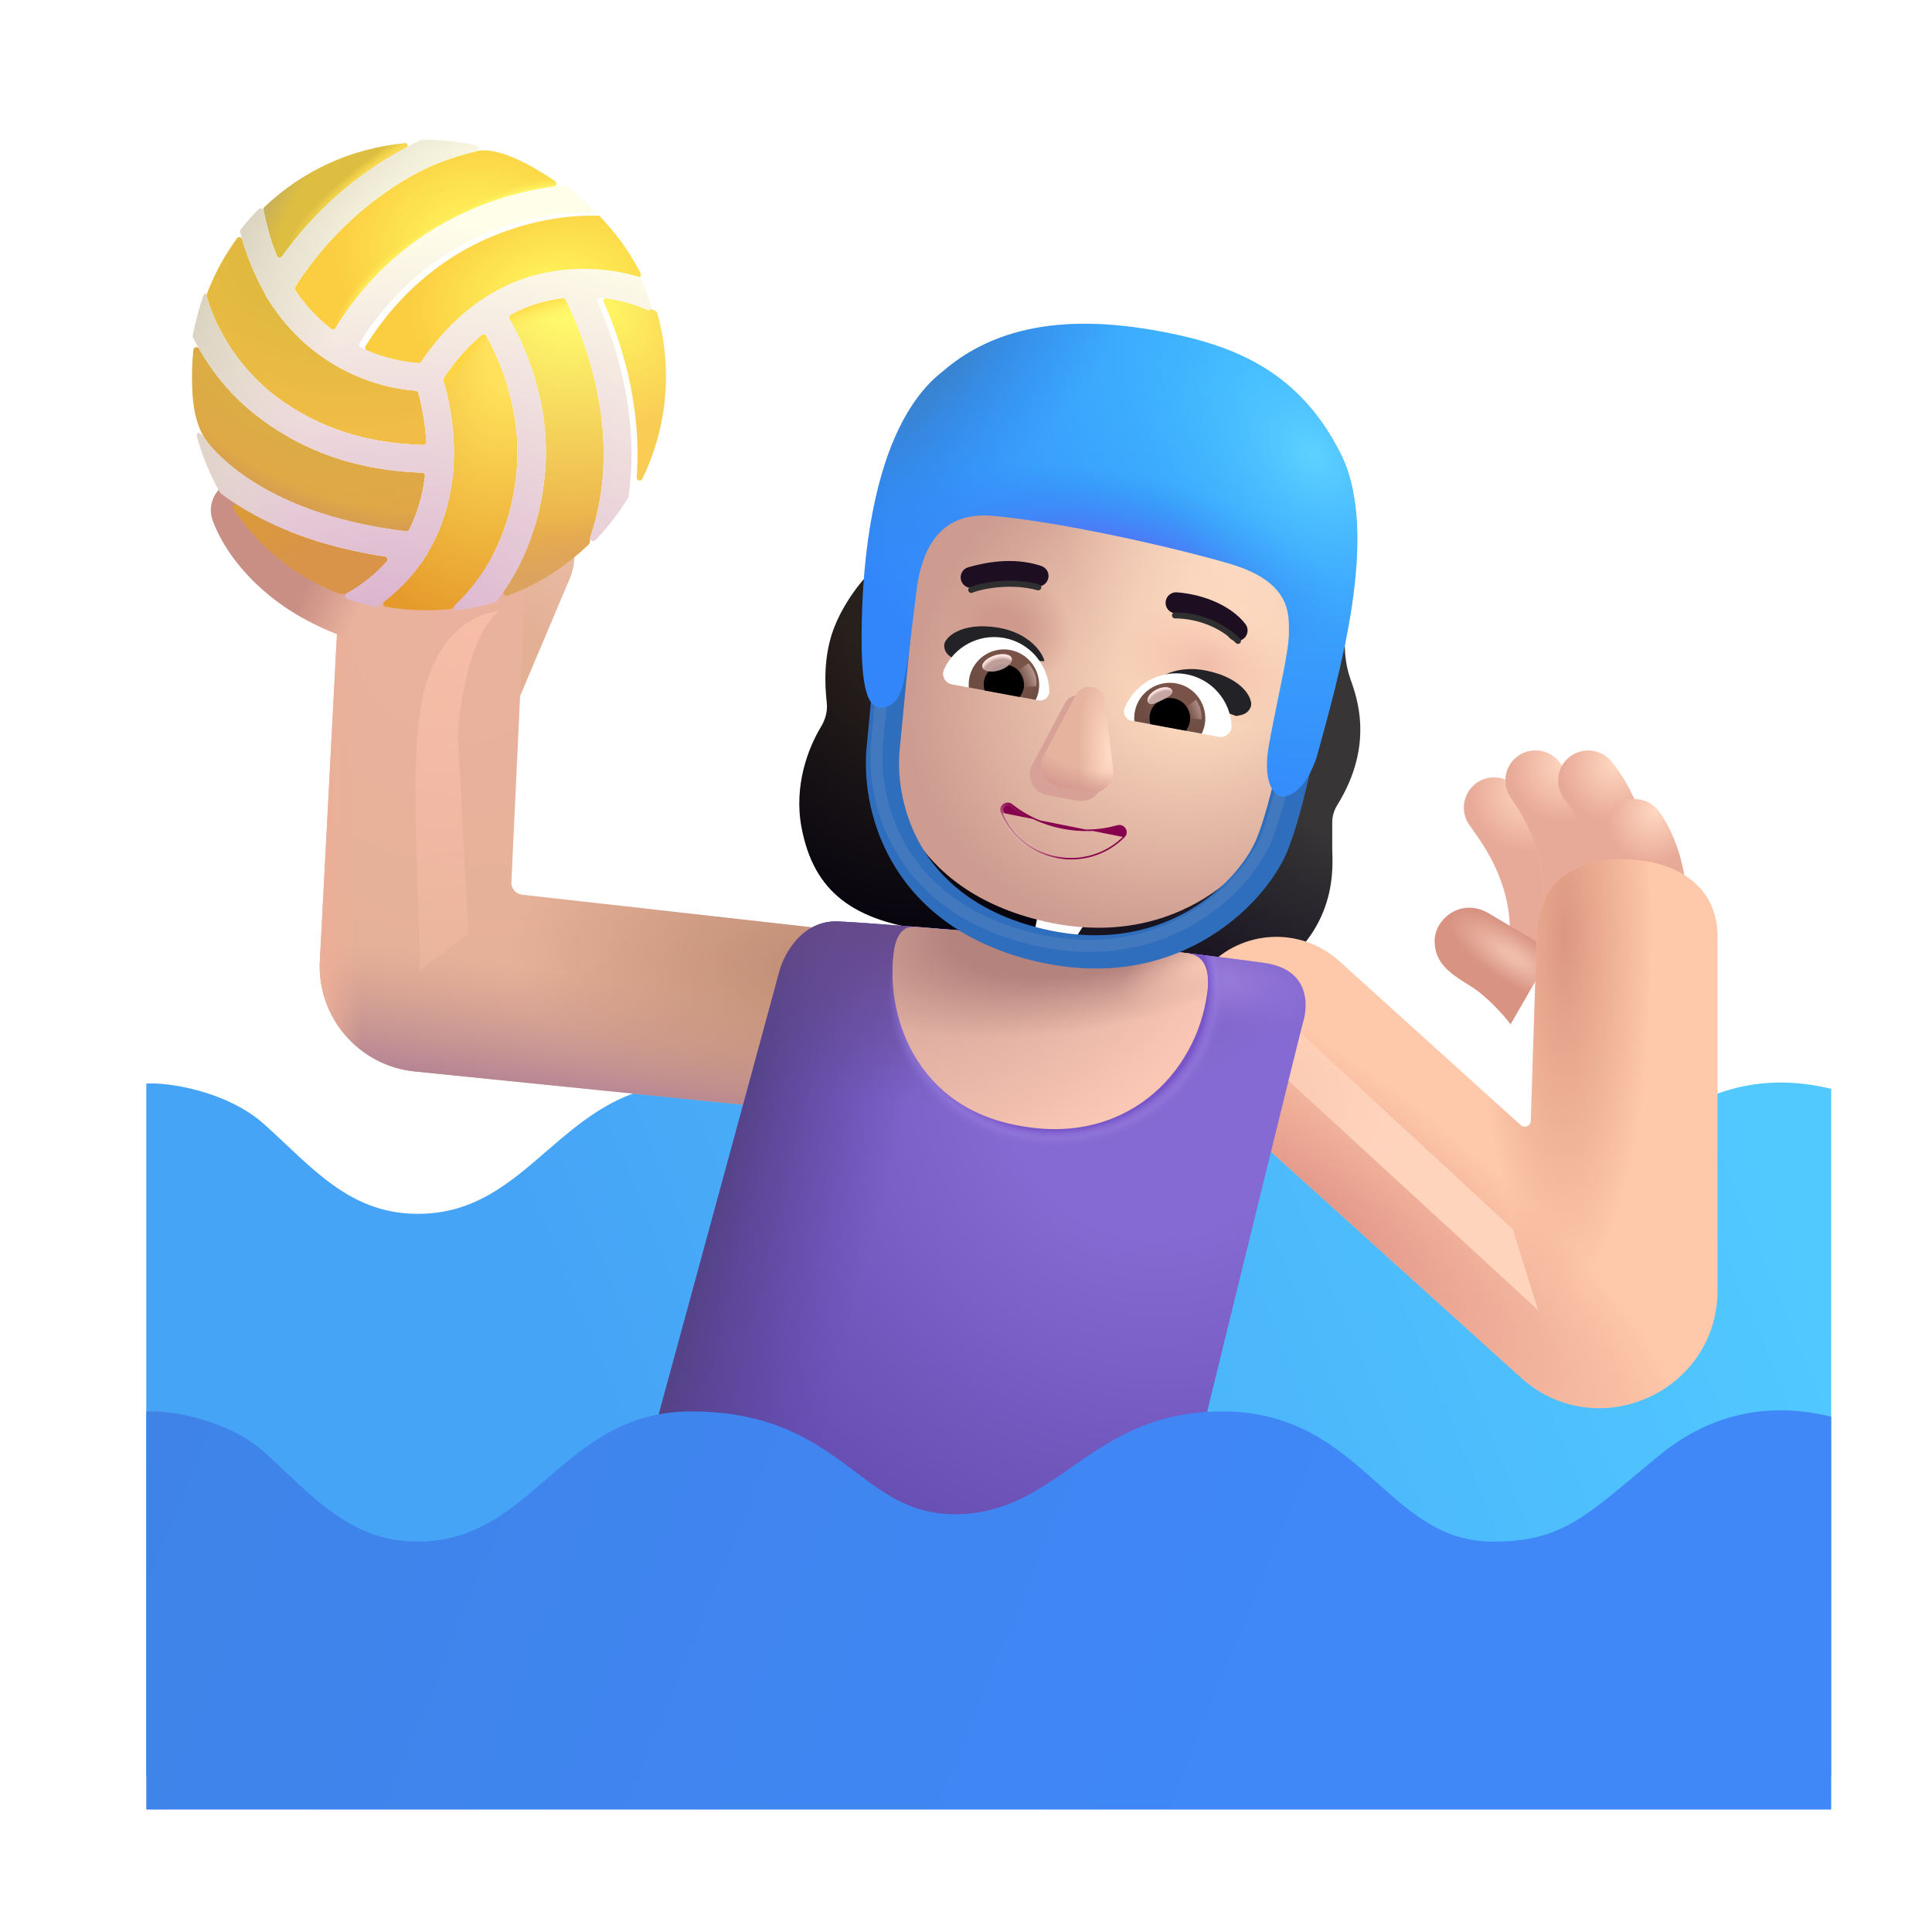 <svg viewBox="0 0 32 32" fill="none" xmlns="http://www.w3.org/2000/svg"><path d="M13.8 10.438C13.963 9.988 14.303 9.561 14.472 9.431L17.847 11.86L17.105 15.579C17.012 15.579 16.554 15.548 15.472 15.423C14.121 15.267 13.48 14.767 13.277 13.712C13.143 13.015 13.387 12.387 13.597 12.04C13.67 11.921 13.709 11.782 13.694 11.643C13.659 11.329 13.643 10.874 13.8 10.438Z" fill="url(#paint0_radial_3987_23713)" /><path d="M22.363 11.235C22.276 10.985 22.269 10.72 22.277 10.618C22.34 10.618 21.527 10.514 21.113 10.462L17.582 15.892L20.918 16.196C22.207 15.454 22.066 14.29 22.066 14.056V13.617C22.066 13.516 22.098 13.417 22.151 13.332C22.774 12.323 22.468 11.535 22.363 11.235Z" fill="url(#paint1_radial_3987_23713)" /><g filter="url(#filter0_iii_3987_23713)"><path d="M30.18 29.575V18.184C28.922 17.88 27.982 18.286 27.305 18.848C27.198 18.937 27.098 19.02 27.004 19.1C26.022 19.922 25.625 20.255 24.57 20.255C23.752 20.255 23.227 19.787 22.667 19.288C22.023 18.714 21.332 18.098 20.094 18.098C18.922 18.098 18.235 18.577 17.59 19.027C17.019 19.426 16.48 19.802 15.664 19.802C14.952 19.802 14.505 19.465 14.007 19.091C13.384 18.624 12.684 18.098 11.293 18.098C10.195 18.098 9.538 18.668 8.898 19.221C8.293 19.745 7.704 20.255 6.773 20.255C5.805 20.255 5.214 19.697 4.579 19.098C4.466 18.992 4.352 18.884 4.234 18.778C3.609 18.215 2.622 18.072 2.273 18.098V29.575L30.18 29.575Z" fill="url(#paint2_linear_3987_23713)" /></g><path d="M8.625 8.669L9.083 8.714C9.147 8.72 9.211 8.734 9.265 8.77C9.507 8.928 9.603 9.253 9.402 9.665L8.531 11.727L7.64 10.886L8.625 8.669Z" fill="url(#paint3_linear_3987_23713)" /><path d="M5.298 15.914L5.633 9.501L8.727 9.126L8.47 14.611C8.465 14.716 8.542 14.807 8.647 14.819L13.726 15.391L12.773 18.345L6.869 17.747C5.941 17.653 5.249 16.846 5.298 15.914Z" fill="url(#paint4_radial_3987_23713)" /><path d="M5.298 15.914L5.633 9.501L8.727 9.126L8.47 14.611C8.465 14.716 8.542 14.807 8.647 14.819L13.726 15.391L12.773 18.345L6.869 17.747C5.941 17.653 5.249 16.846 5.298 15.914Z" fill="url(#paint5_linear_3987_23713)" /><path d="M5.298 15.914L5.633 9.501L8.727 9.126L8.47 14.611C8.465 14.716 8.542 14.807 8.647 14.819L13.726 15.391L12.773 18.345L6.869 17.747C5.941 17.653 5.249 16.846 5.298 15.914Z" fill="url(#paint6_radial_3987_23713)" /><path d="M5.298 15.914L5.633 9.501L8.727 9.126L8.47 14.611C8.465 14.716 8.542 14.807 8.647 14.819L13.726 15.391L12.773 18.345L6.869 17.747C5.941 17.653 5.249 16.846 5.298 15.914Z" fill="url(#paint7_linear_3987_23713)" /><path fill-rule="evenodd" clip-rule="evenodd" d="M24.461 12.965C24.688 12.807 24.999 12.864 25.157 13.09C25.167 13.105 25.18 13.123 25.197 13.146C25.411 13.44 26.118 14.41 25.994 15.72C25.968 15.995 25.724 16.196 25.449 16.17C25.174 16.144 24.972 15.9 24.998 15.626C25.085 14.71 24.597 14.027 24.381 13.726C24.364 13.702 24.349 13.68 24.335 13.661C24.178 13.434 24.234 13.123 24.461 12.965Z" fill="url(#paint8_radial_3987_23713)" /><path fill-rule="evenodd" clip-rule="evenodd" d="M3.824 7.979C4.084 7.886 4.37 8.021 4.463 8.281C4.543 8.506 4.956 9.267 6.174 9.653C6.438 9.736 6.583 10.017 6.5 10.28C6.417 10.544 6.136 10.69 5.872 10.606C4.328 10.117 3.696 9.107 3.521 8.618C3.428 8.358 3.564 8.072 3.824 7.979Z" fill="url(#paint9_linear_3987_23713)" /><path fill-rule="evenodd" clip-rule="evenodd" d="M25.148 12.52C25.375 12.362 25.687 12.418 25.844 12.645C25.848 12.651 25.852 12.657 25.857 12.663C26.045 12.934 26.681 13.844 26.552 15.2C26.526 15.475 26.283 15.677 26.008 15.651C25.733 15.625 25.531 15.381 25.557 15.106C25.65 14.116 25.192 13.459 25.033 13.23C25.029 13.225 25.026 13.22 25.023 13.216C24.866 12.989 24.922 12.677 25.148 12.52Z" fill="url(#paint10_radial_3987_23713)" /><path fill-rule="evenodd" clip-rule="evenodd" d="M25.148 12.52C25.375 12.362 25.687 12.418 25.844 12.645C25.848 12.651 25.852 12.657 25.857 12.663C26.045 12.934 26.681 13.844 26.552 15.2C26.526 15.475 26.283 15.677 26.008 15.651C25.733 15.625 25.531 15.381 25.557 15.106C25.65 14.116 25.192 13.459 25.033 13.23C25.029 13.225 25.026 13.22 25.023 13.216C24.866 12.989 24.922 12.677 25.148 12.52Z" fill="url(#paint11_radial_3987_23713)" /><path fill-rule="evenodd" clip-rule="evenodd" d="M25.992 12.541C26.207 12.368 26.522 12.402 26.695 12.617C26.963 12.948 27.525 13.824 27.266 15.184C27.214 15.455 26.953 15.633 26.681 15.582C26.41 15.53 26.232 15.268 26.284 14.997C26.47 14.021 26.072 13.436 25.917 13.244C25.744 13.029 25.777 12.714 25.992 12.541Z" fill="url(#paint12_radial_3987_23713)" /><path fill-rule="evenodd" clip-rule="evenodd" d="M26.769 13.339C26.988 13.17 27.302 13.211 27.47 13.43C27.737 13.776 28.132 14.687 27.836 15.836C27.767 16.104 27.494 16.265 27.227 16.196C26.959 16.127 26.799 15.854 26.867 15.587C27.079 14.768 26.778 14.17 26.678 14.04C26.51 13.821 26.55 13.508 26.769 13.339Z" fill="url(#paint13_radial_3987_23713)" /><path d="M24.344 16.325C24.631 16.5 24.914 16.825 25.02 16.965L25.719 15.755C25.527 15.643 25.049 15.362 24.668 15.133C24.191 14.848 23.758 15.235 23.762 15.587C23.766 15.938 23.984 16.106 24.344 16.325Z" fill="url(#paint14_radial_3987_23713)" /><g filter="url(#filter1_i_3987_23713)"><path fill-rule="evenodd" clip-rule="evenodd" d="M26.375 14.731C27.231 14.731 27.948 15.156 27.948 16.012V21.87C27.948 23.56 25.945 24.45 24.691 23.317L19.601 18.717C18.966 18.143 18.917 17.163 19.491 16.528C20.064 15.893 21.045 15.843 21.68 16.417L24.688 19.136C24.752 19.193 24.853 19.15 24.855 19.065L24.953 16.012C24.953 15.156 25.519 14.731 26.375 14.731Z" fill="#FEC8AA" /><path fill-rule="evenodd" clip-rule="evenodd" d="M26.375 14.731C27.231 14.731 27.948 15.156 27.948 16.012V21.87C27.948 23.56 25.945 24.45 24.691 23.317L19.601 18.717C18.966 18.143 18.917 17.163 19.491 16.528C20.064 15.893 21.045 15.843 21.68 16.417L24.688 19.136C24.752 19.193 24.853 19.15 24.855 19.065L24.953 16.012C24.953 15.156 25.519 14.731 26.375 14.731Z" fill="url(#paint15_radial_3987_23713)" /><path fill-rule="evenodd" clip-rule="evenodd" d="M26.375 14.731C27.231 14.731 27.948 15.156 27.948 16.012V21.87C27.948 23.56 25.945 24.45 24.691 23.317L19.601 18.717C18.966 18.143 18.917 17.163 19.491 16.528C20.064 15.893 21.045 15.843 21.68 16.417L24.688 19.136C24.752 19.193 24.853 19.15 24.855 19.065L24.953 16.012C24.953 15.156 25.519 14.731 26.375 14.731Z" fill="url(#paint16_radial_3987_23713)" /></g><g filter="url(#filter2_f_3987_23713)"><path d="M25.476 21.7L20.835 17.434L20.913 16.528L25.054 20.356L25.476 21.7Z" fill="url(#paint17_linear_3987_23713)" /></g><path d="M3.424 4.875C3.421 4.884 3.42 4.892 3.422 4.9C3.452 5.03 3.71 5.923 4.6 6.588C5.287 7.09 6.054 7.341 7.011 7.37C7.041 7.371 7.064 7.347 7.062 7.318C7.039 6.977 6.978 6.683 6.929 6.507C6.923 6.487 6.905 6.472 6.884 6.471C6.625 6.455 6.165 6.377 5.676 6.118C5.28 5.909 4.811 5.555 4.436 4.952C4.434 4.949 4.431 4.946 4.428 4.943C4.42 4.934 4.414 4.922 4.408 4.91C4.402 4.897 4.397 4.883 4.392 4.869L4.388 4.86C4.242 4.603 4.112 4.307 4.013 3.964C4.001 3.925 3.949 3.914 3.925 3.948C3.718 4.23 3.549 4.542 3.424 4.875Z" fill="url(#paint18_radial_3987_23713)" /><path d="M3.388 7.256C3.398 7.277 4.185 8.499 6.728 8.799C6.748 8.801 6.769 8.791 6.778 8.772C6.926 8.476 7.005 8.172 7.039 7.884C7.042 7.856 7.02 7.83 6.991 7.829C6.255 7.803 5.277 7.647 4.328 6.943C3.829 6.575 3.506 6.141 3.298 5.777C3.274 5.735 3.21 5.746 3.204 5.794C3.188 5.938 3.18 6.084 3.18 6.233C3.18 6.602 3.208 6.959 3.388 7.256Z" fill="url(#paint19_radial_3987_23713)" /><path d="M3.388 7.256C3.398 7.277 4.185 8.499 6.728 8.799C6.748 8.801 6.769 8.791 6.778 8.772C6.926 8.476 7.005 8.172 7.039 7.884C7.042 7.856 7.02 7.83 6.991 7.829C6.255 7.803 5.277 7.647 4.328 6.943C3.829 6.575 3.506 6.141 3.298 5.777C3.274 5.735 3.21 5.746 3.204 5.794C3.188 5.938 3.18 6.084 3.18 6.233C3.18 6.602 3.208 6.959 3.388 7.256Z" fill="url(#paint20_radial_3987_23713)" /><path d="M5.605 9.83C5.637 9.842 5.703 9.84 5.736 9.83C5.739 9.829 5.742 9.827 5.744 9.826C6.017 9.675 6.231 9.492 6.408 9.3C6.435 9.27 6.418 9.224 6.378 9.218C5.246 9.046 4.459 8.699 3.933 8.363C3.887 8.334 3.832 8.386 3.863 8.431C4.293 9.063 4.879 9.547 5.605 9.83Z" fill="url(#paint21_radial_3987_23713)" /><path d="M7.467 10.086C7.498 10.083 7.519 10.042 7.542 10.02V10.02C7.962 9.62 8.464 8.919 8.559 7.768C8.639 6.779 8.27 5.952 8.055 5.562C8.04 5.535 8.005 5.529 7.981 5.549C7.657 5.819 7.446 6.117 7.35 6.265C7.342 6.278 7.34 6.293 7.344 6.307C7.42 6.553 7.565 7.153 7.504 7.831C7.463 8.225 7.36 8.69 7.094 9.136C7.09 9.141 7.088 9.147 7.086 9.153L7.083 9.161C7.08 9.169 7.075 9.178 7.07 9.185C7.067 9.188 7.064 9.191 7.062 9.195C6.897 9.469 6.668 9.726 6.367 9.961C6.333 9.988 6.345 10.043 6.388 10.05C6.605 10.088 6.827 10.108 7.055 10.108C7.194 10.108 7.331 10.1 7.467 10.086Z" fill="url(#paint22_radial_3987_23713)" /><path d="M7.467 10.086C7.498 10.083 7.519 10.042 7.542 10.02V10.02C7.962 9.62 8.464 8.919 8.559 7.768C8.639 6.779 8.27 5.952 8.055 5.562C8.04 5.535 8.005 5.529 7.981 5.549C7.657 5.819 7.446 6.117 7.35 6.265C7.342 6.278 7.34 6.293 7.344 6.307C7.42 6.553 7.565 7.153 7.504 7.831C7.463 8.225 7.36 8.69 7.094 9.136C7.09 9.141 7.088 9.147 7.086 9.153L7.083 9.161C7.08 9.169 7.075 9.178 7.07 9.185C7.067 9.188 7.064 9.191 7.062 9.195C6.897 9.469 6.668 9.726 6.367 9.961C6.333 9.988 6.345 10.043 6.388 10.05C6.605 10.088 6.827 10.108 7.055 10.108C7.194 10.108 7.331 10.1 7.467 10.086Z" fill="url(#paint23_linear_3987_23713)" /><path d="M9.754 9.013C9.779 8.988 9.767 8.933 9.776 8.899C9.777 8.898 9.777 8.896 9.777 8.895C10.365 7.181 9.625 5.477 9.368 4.966C9.359 4.948 9.34 4.938 9.32 4.94C9.216 4.952 9.111 4.971 8.998 5C8.806 5.048 8.623 5.122 8.457 5.215C8.432 5.229 8.425 5.259 8.438 5.283C8.685 5.713 9.12 6.649 9.03 7.8C8.956 8.672 8.673 9.318 8.35 9.789C8.322 9.829 8.362 9.882 8.407 9.865C8.915 9.676 9.372 9.383 9.754 9.013Z" fill="url(#paint24_radial_3987_23713)" /><path d="M9.754 9.013C9.779 8.988 9.767 8.933 9.776 8.899C9.777 8.898 9.777 8.896 9.777 8.895C10.365 7.181 9.625 5.477 9.368 4.966C9.359 4.948 9.34 4.938 9.32 4.94C9.216 4.952 9.111 4.971 8.998 5C8.806 5.048 8.623 5.122 8.457 5.215C8.432 5.229 8.425 5.259 8.438 5.283C8.685 5.713 9.12 6.649 9.03 7.8C8.956 8.672 8.673 9.318 8.35 9.789C8.322 9.829 8.362 9.882 8.407 9.865C8.915 9.676 9.372 9.383 9.754 9.013Z" fill="url(#paint25_radial_3987_23713)" /><path d="M9.754 9.013C9.779 8.988 9.767 8.933 9.776 8.899C9.777 8.898 9.777 8.896 9.777 8.895C10.365 7.181 9.625 5.477 9.368 4.966C9.359 4.948 9.34 4.938 9.32 4.94C9.216 4.952 9.111 4.971 8.998 5C8.806 5.048 8.623 5.122 8.457 5.215C8.432 5.229 8.425 5.259 8.438 5.283C8.685 5.713 9.12 6.649 9.03 7.8C8.956 8.672 8.673 9.318 8.35 9.789C8.322 9.829 8.362 9.882 8.407 9.865C8.915 9.676 9.372 9.383 9.754 9.013Z" fill="url(#paint26_radial_3987_23713)" /><g filter="url(#filter3_i_3987_23713)"><path d="M10.786 5.183C10.778 5.157 10.744 5.146 10.719 5.135C10.543 5.056 10.28 4.967 9.949 4.934C9.911 4.93 9.884 4.968 9.9 5.003C10.153 5.576 10.539 6.667 10.445 7.904C10.441 7.959 10.514 7.982 10.538 7.932C10.789 7.419 10.93 6.842 10.93 6.232C10.93 5.869 10.879 5.516 10.786 5.183Z" fill="url(#paint27_radial_3987_23713)" /></g><g filter="url(#filter4_i_3987_23713)"><path d="M6.977 5.989C7.2 5.649 7.823 4.826 8.883 4.55C9.509 4.394 10.053 4.448 10.453 4.549C10.495 4.559 10.531 4.517 10.511 4.478C10.334 4.131 10.106 3.813 9.837 3.536C9.819 3.516 9.783 3.522 9.756 3.522V3.522C9.447 3.517 8.769 3.549 7.964 3.903C6.828 4.405 6.204 5.276 5.954 5.685C5.939 5.71 5.949 5.742 5.975 5.755C6.374 5.945 6.734 5.998 6.932 6.011C6.95 6.013 6.967 6.004 6.977 5.989Z" fill="url(#paint28_radial_3987_23713)" /></g><path d="M9.193 2.999C9.231 3.025 9.216 3.084 9.171 3.09C8.793 3.142 8.307 3.246 7.776 3.485C6.524 4.03 5.838 4.965 5.558 5.433C5.543 5.458 5.509 5.465 5.485 5.447C5.277 5.288 5.07 5.077 4.889 4.807C4.878 4.791 4.878 4.77 4.888 4.754C5.105 4.406 5.76 3.468 6.94 2.847C7.259 2.68 7.604 2.573 7.89 2.504C8.251 2.419 8.828 2.751 9.193 2.999Z" fill="url(#paint29_radial_3987_23713)" /><path d="M9.193 2.999C9.231 3.025 9.216 3.084 9.171 3.09C8.793 3.142 8.307 3.246 7.776 3.485C6.524 4.03 5.838 4.965 5.558 5.433C5.543 5.458 5.509 5.465 5.485 5.447C5.277 5.288 5.07 5.077 4.889 4.807C4.878 4.791 4.878 4.77 4.888 4.754C5.105 4.406 5.76 3.468 6.94 2.847C7.259 2.68 7.604 2.573 7.89 2.504C8.251 2.419 8.828 2.751 9.193 2.999Z" fill="url(#paint30_radial_3987_23713)" /><path d="M4.373 3.435C4.359 3.448 4.362 3.472 4.366 3.491V3.491C4.421 3.772 4.496 4.019 4.585 4.238C4.6 4.274 4.649 4.279 4.672 4.247C5.013 3.768 5.679 2.996 6.731 2.44V2.44C6.762 2.42 6.749 2.369 6.712 2.373C5.807 2.452 4.992 2.842 4.373 3.435Z" fill="url(#paint31_radial_3987_23713)" /><path d="M4.373 3.435C4.359 3.448 4.362 3.472 4.366 3.491V3.491C4.421 3.772 4.496 4.019 4.585 4.238C4.6 4.274 4.649 4.279 4.672 4.247C5.013 3.768 5.679 2.996 6.731 2.44V2.44C6.762 2.42 6.749 2.369 6.712 2.373C5.807 2.452 4.992 2.842 4.373 3.435Z" fill="url(#paint32_radial_3987_23713)" /><path d="M8.883 4.55C7.823 4.826 7.2 5.649 6.977 5.989C6.967 6.004 6.95 6.013 6.932 6.011C6.734 5.998 6.374 5.945 5.975 5.755C5.949 5.742 5.939 5.71 5.954 5.685C6.204 5.276 6.828 4.405 7.964 3.903C8.769 3.549 9.447 3.517 9.756 3.522C9.802 3.523 9.826 3.467 9.794 3.435C9.661 3.307 9.527 3.186 9.379 3.078C9.37 3.071 9.357 3.068 9.345 3.069C8.949 3.112 8.393 3.207 7.776 3.485C6.524 4.03 5.838 4.965 5.558 5.433C5.542 5.458 5.509 5.465 5.485 5.447C5.277 5.288 5.07 5.077 4.889 4.807C4.878 4.791 4.878 4.77 4.888 4.754C5.105 4.406 5.76 3.468 6.94 2.847C7.259 2.68 7.604 2.573 7.89 2.505C7.941 2.492 7.943 2.421 7.892 2.41C7.623 2.348 7.339 2.315 7.055 2.315C7.03 2.315 7.011 2.315 6.994 2.315C6.986 2.315 6.978 2.316 6.971 2.32C6.891 2.359 6.811 2.39 6.731 2.44C5.679 2.996 5.013 3.768 4.672 4.247C4.649 4.279 4.6 4.274 4.586 4.238C4.496 4.019 4.421 3.772 4.366 3.491C4.358 3.452 4.311 3.437 4.283 3.465C4.178 3.569 4.08 3.684 3.988 3.8C3.978 3.812 3.975 3.828 3.979 3.843C4.083 4.238 4.225 4.574 4.388 4.86C4.39 4.862 4.391 4.865 4.392 4.869C4.402 4.896 4.411 4.924 4.429 4.943C4.431 4.946 4.434 4.949 4.436 4.952C4.811 5.555 5.28 5.909 5.676 6.118C6.165 6.377 6.625 6.455 6.884 6.471C6.905 6.472 6.923 6.487 6.929 6.507C6.978 6.682 7.039 6.977 7.062 7.318C7.064 7.347 7.04 7.371 7.011 7.37C6.055 7.341 5.287 7.09 4.6 6.588C3.649 5.877 3.419 4.906 3.419 4.885C3.419 4.859 3.383 4.86 3.375 4.884C3.295 5.1 3.24 5.325 3.193 5.558C3.19 5.568 3.192 5.58 3.197 5.59C3.397 5.985 3.74 6.51 4.328 6.943C5.277 7.647 6.255 7.803 6.991 7.829C7.02 7.83 7.042 7.856 7.039 7.884C7.005 8.172 6.926 8.476 6.778 8.772C6.769 8.791 6.748 8.801 6.728 8.799C4.185 8.499 3.398 7.277 3.388 7.256C3.369 7.226 3.344 7.199 3.313 7.179C3.282 7.16 3.252 7.191 3.261 7.226C3.353 7.56 3.481 7.867 3.644 8.156C3.647 8.162 3.652 8.167 3.657 8.172C4.169 8.559 5.028 9.013 6.378 9.218C6.418 9.224 6.435 9.271 6.409 9.3C6.231 9.492 6.017 9.675 5.744 9.826C5.706 9.847 5.709 9.904 5.75 9.918C5.9 9.972 6.056 10.018 6.219 10.052C6.232 10.055 6.246 10.052 6.258 10.044C6.612 9.787 6.877 9.501 7.062 9.195C7.064 9.191 7.067 9.188 7.07 9.185C7.075 9.178 7.08 9.169 7.083 9.161C7.086 9.153 7.089 9.143 7.094 9.136C7.36 8.69 7.463 8.225 7.504 7.831C7.565 7.153 7.42 6.553 7.344 6.307C7.34 6.293 7.342 6.278 7.35 6.265C7.446 6.117 7.657 5.819 7.981 5.549C8.005 5.529 8.04 5.535 8.055 5.562C8.27 5.952 8.639 6.779 8.559 7.768C8.464 8.919 7.962 9.62 7.542 10.02C7.506 10.054 7.534 10.116 7.583 10.108C7.794 10.078 8.003 10.034 8.199 9.977C8.209 9.974 8.218 9.969 8.225 9.96C8.597 9.48 8.947 8.784 9.03 7.8C9.121 6.649 8.685 5.713 8.438 5.283C8.425 5.259 8.433 5.229 8.457 5.215C8.623 5.122 8.806 5.048 8.998 5C9.111 4.971 9.216 4.952 9.32 4.94C9.34 4.938 9.359 4.948 9.368 4.966C9.625 5.477 10.365 7.181 9.777 8.895C9.76 8.946 9.822 8.987 9.859 8.949C10.063 8.738 10.246 8.502 10.403 8.247C10.407 8.242 10.409 8.235 10.41 8.228C10.607 6.859 10.175 5.626 9.9 5.003C9.884 4.968 9.912 4.93 9.949 4.934C10.28 4.967 10.543 5.056 10.719 5.135C10.76 5.154 10.805 5.116 10.791 5.074C10.739 4.914 10.681 4.76 10.617 4.613C10.611 4.6 10.6 4.59 10.586 4.586C10.178 4.464 9.581 4.376 8.883 4.55Z" fill="url(#paint33_radial_3987_23713)" /><path d="M8.883 4.55C7.823 4.826 7.2 5.649 6.977 5.989C6.967 6.004 6.95 6.013 6.932 6.011C6.734 5.998 6.374 5.945 5.975 5.755C5.949 5.742 5.939 5.71 5.954 5.685C6.204 5.276 6.828 4.405 7.964 3.903C8.769 3.549 9.447 3.517 9.756 3.522C9.802 3.523 9.826 3.467 9.794 3.435C9.661 3.307 9.527 3.186 9.379 3.078C9.37 3.071 9.357 3.068 9.345 3.069C8.949 3.112 8.393 3.207 7.776 3.485C6.524 4.03 5.838 4.965 5.558 5.433C5.542 5.458 5.509 5.465 5.485 5.447C5.277 5.288 5.07 5.077 4.889 4.807C4.878 4.791 4.878 4.77 4.888 4.754C5.105 4.406 5.76 3.468 6.94 2.847C7.259 2.68 7.604 2.573 7.89 2.505C7.941 2.492 7.943 2.421 7.892 2.41C7.623 2.348 7.339 2.315 7.055 2.315C7.03 2.315 7.011 2.315 6.994 2.315C6.986 2.315 6.978 2.316 6.971 2.32C6.891 2.359 6.811 2.39 6.731 2.44C5.679 2.996 5.013 3.768 4.672 4.247C4.649 4.279 4.6 4.274 4.586 4.238C4.496 4.019 4.421 3.772 4.366 3.491C4.358 3.452 4.311 3.437 4.283 3.465C4.178 3.569 4.08 3.684 3.988 3.8C3.978 3.812 3.975 3.828 3.979 3.843C4.083 4.238 4.225 4.574 4.388 4.86C4.39 4.862 4.391 4.865 4.392 4.869C4.402 4.896 4.411 4.924 4.429 4.943C4.431 4.946 4.434 4.949 4.436 4.952C4.811 5.555 5.28 5.909 5.676 6.118C6.165 6.377 6.625 6.455 6.884 6.471C6.905 6.472 6.923 6.487 6.929 6.507C6.978 6.682 7.039 6.977 7.062 7.318C7.064 7.347 7.04 7.371 7.011 7.37C6.055 7.341 5.287 7.09 4.6 6.588C3.649 5.877 3.419 4.906 3.419 4.885C3.419 4.859 3.383 4.86 3.375 4.884C3.295 5.1 3.24 5.325 3.193 5.558C3.19 5.568 3.192 5.58 3.197 5.59C3.397 5.985 3.74 6.51 4.328 6.943C5.277 7.647 6.255 7.803 6.991 7.829C7.02 7.83 7.042 7.856 7.039 7.884C7.005 8.172 6.926 8.476 6.778 8.772C6.769 8.791 6.748 8.801 6.728 8.799C4.185 8.499 3.398 7.277 3.388 7.256C3.369 7.226 3.344 7.199 3.313 7.179C3.282 7.16 3.252 7.191 3.261 7.226C3.353 7.56 3.481 7.867 3.644 8.156C3.647 8.162 3.652 8.167 3.657 8.172C4.169 8.559 5.028 9.013 6.378 9.218C6.418 9.224 6.435 9.271 6.409 9.3C6.231 9.492 6.017 9.675 5.744 9.826C5.706 9.847 5.709 9.904 5.75 9.918C5.9 9.972 6.056 10.018 6.219 10.052C6.232 10.055 6.246 10.052 6.258 10.044C6.612 9.787 6.877 9.501 7.062 9.195C7.064 9.191 7.067 9.188 7.07 9.185C7.075 9.178 7.08 9.169 7.083 9.161C7.086 9.153 7.089 9.143 7.094 9.136C7.36 8.69 7.463 8.225 7.504 7.831C7.565 7.153 7.42 6.553 7.344 6.307C7.34 6.293 7.342 6.278 7.35 6.265C7.446 6.117 7.657 5.819 7.981 5.549C8.005 5.529 8.04 5.535 8.055 5.562C8.27 5.952 8.639 6.779 8.559 7.768C8.464 8.919 7.962 9.62 7.542 10.02C7.506 10.054 7.534 10.116 7.583 10.108C7.794 10.078 8.003 10.034 8.199 9.977C8.209 9.974 8.218 9.969 8.225 9.96C8.597 9.48 8.947 8.784 9.03 7.8C9.121 6.649 8.685 5.713 8.438 5.283C8.425 5.259 8.433 5.229 8.457 5.215C8.623 5.122 8.806 5.048 8.998 5C9.111 4.971 9.216 4.952 9.32 4.94C9.34 4.938 9.359 4.948 9.368 4.966C9.625 5.477 10.365 7.181 9.777 8.895C9.76 8.946 9.822 8.987 9.859 8.949C10.063 8.738 10.246 8.502 10.403 8.247C10.407 8.242 10.409 8.235 10.41 8.228C10.607 6.859 10.175 5.626 9.9 5.003C9.884 4.968 9.912 4.93 9.949 4.934C10.28 4.967 10.543 5.056 10.719 5.135C10.76 5.154 10.805 5.116 10.791 5.074C10.739 4.914 10.681 4.76 10.617 4.613C10.611 4.6 10.6 4.59 10.586 4.586C10.178 4.464 9.581 4.376 8.883 4.55Z" fill="url(#paint34_radial_3987_23713)" /><path d="M12.914 16.075L10.773 23.934L15.383 26.106L19.805 24.153C20.388 21.773 21.561 16.994 21.586 16.919C21.617 16.825 21.805 16.075 20.945 15.95C18.336 15.591 14.617 15.294 13.883 15.262C13.295 15.237 12.992 15.794 12.914 16.075Z" fill="url(#paint35_radial_3987_23713)" /><path d="M12.914 16.075L10.773 23.934L15.383 26.106L19.805 24.153C20.388 21.773 21.561 16.994 21.586 16.919C21.617 16.825 21.805 16.075 20.945 15.95C18.336 15.591 14.617 15.294 13.883 15.262C13.295 15.237 12.992 15.794 12.914 16.075Z" fill="url(#paint36_linear_3987_23713)" /><path d="M12.914 16.075L10.773 23.934L15.383 26.106L19.805 24.153C20.388 21.773 21.561 16.994 21.586 16.919C21.617 16.825 21.805 16.075 20.945 15.95C18.336 15.591 14.617 15.294 13.883 15.262C13.295 15.237 12.992 15.794 12.914 16.075Z" fill="url(#paint37_radial_3987_23713)" /><path d="M12.914 16.075L10.773 23.934L15.383 26.106L19.805 24.153C20.388 21.773 21.561 16.994 21.586 16.919C21.617 16.825 21.805 16.075 20.945 15.95C18.336 15.591 14.617 15.294 13.883 15.262C13.295 15.237 12.992 15.794 12.914 16.075Z" fill="url(#paint38_radial_3987_23713)" /><path d="M12.914 16.075L10.773 23.934L15.383 26.106L19.805 24.153C20.388 21.773 21.561 16.994 21.586 16.919C21.617 16.825 21.805 16.075 20.945 15.95C18.336 15.591 14.617 15.294 13.883 15.262C13.295 15.237 12.992 15.794 12.914 16.075Z" fill="url(#paint39_radial_3987_23713)" /><path d="M12.914 16.075L10.773 23.934L15.383 26.106L19.805 24.153C20.388 21.773 21.561 16.994 21.586 16.919C21.617 16.825 21.805 16.075 20.945 15.95C18.336 15.591 14.617 15.294 13.883 15.262C13.295 15.237 12.992 15.794 12.914 16.075Z" fill="url(#paint40_radial_3987_23713)" /><path d="M14.812 15.723C14.89 15.286 15.137 15.363 15.176 15.355L17.242 15.52L19.516 15.773C19.707 15.793 20.026 15.776 20.007 16.333C19.89 17.661 18.758 18.95 16.973 18.661C15.133 18.383 14.652 16.766 14.812 15.723Z" fill="url(#paint41_radial_3987_23713)" /><path d="M14.812 15.723C14.89 15.286 15.137 15.363 15.176 15.355L17.242 15.52L19.516 15.773C19.707 15.793 20.026 15.776 20.007 16.333C19.89 17.661 18.758 18.95 16.973 18.661C15.133 18.383 14.652 16.766 14.812 15.723Z" fill="url(#paint42_radial_3987_23713)" /><path d="M14.812 15.723C14.89 15.286 15.137 15.363 15.176 15.355L17.242 15.52L19.516 15.773C19.707 15.793 20.026 15.776 20.007 16.333C19.89 17.661 18.758 18.95 16.973 18.661C15.133 18.383 14.652 16.766 14.812 15.723Z" fill="url(#paint43_radial_3987_23713)" /><g filter="url(#filter5_iii_3987_23713)"><path d="M30.18 30.122V23.614C28.922 23.309 27.982 23.715 27.305 24.278C27.198 24.366 27.098 24.45 27.004 24.529C26.022 25.352 25.625 25.684 24.57 25.684C23.752 25.684 23.227 25.217 22.667 24.717C22.023 24.144 21.332 23.528 20.094 23.528C18.922 23.528 18.235 24.007 17.59 24.457C17.019 24.855 16.48 25.231 15.664 25.231C14.952 25.231 14.505 24.895 14.007 24.521C13.384 24.054 12.684 23.528 11.293 23.528C10.195 23.528 9.538 24.097 8.898 24.651C8.293 25.174 7.704 25.684 6.773 25.684C5.805 25.684 5.214 25.127 4.579 24.528C4.466 24.421 4.352 24.314 4.234 24.208C3.609 23.645 2.622 23.502 2.273 23.528V30.122L30.18 30.122Z" fill="url(#paint44_linear_3987_23713)" /></g><g filter="url(#filter6_f_3987_23713)"><path d="M6.945 11.876C7.108 10.513 7.888 10.141 8.258 10.126C7.77 10.526 7.607 11.688 7.586 12.22L7.758 15.453L6.945 16.094C6.987 15.229 6.783 13.238 6.945 11.876Z" fill="url(#paint45_linear_3987_23713)" /></g><g filter="url(#filter7_i_3987_23713)"><path d="M14.527 12.298L14.714 10.352C15.163 7.496 16.069 7.095 16.466 7.251C17.466 7.251 19.797 7.401 21.122 8.001C22.447 8.601 22.027 10.339 21.651 11.134C21.521 11.712 21.235 13.276 20.956 13.923C20.619 14.704 19.233 16.144 16.941 15.509C14.809 14.918 14.441 13.196 14.527 12.298Z" fill="url(#paint46_radial_3987_23713)" /><path d="M14.527 12.298L14.714 10.352C15.163 7.496 16.069 7.095 16.466 7.251C17.466 7.251 19.797 7.401 21.122 8.001C22.447 8.601 22.027 10.339 21.651 11.134C21.521 11.712 21.235 13.276 20.956 13.923C20.619 14.704 19.233 16.144 16.941 15.509C14.809 14.918 14.441 13.196 14.527 12.298Z" fill="url(#paint47_radial_3987_23713)" /><path d="M14.527 12.298L14.714 10.352C15.163 7.496 16.069 7.095 16.466 7.251C17.466 7.251 19.797 7.401 21.122 8.001C22.447 8.601 22.027 10.339 21.651 11.134C21.521 11.712 21.235 13.276 20.956 13.923C20.619 14.704 19.233 16.144 16.941 15.509C14.809 14.918 14.441 13.196 14.527 12.298Z" fill="url(#paint48_radial_3987_23713)" /><path d="M14.527 12.298L14.714 10.352C15.163 7.496 16.069 7.095 16.466 7.251C17.466 7.251 19.797 7.401 21.122 8.001C22.447 8.601 22.027 10.339 21.651 11.134C21.521 11.712 21.235 13.276 20.956 13.923C20.619 14.704 19.233 16.144 16.941 15.509C14.809 14.918 14.441 13.196 14.527 12.298Z" fill="url(#paint49_radial_3987_23713)" /></g><g filter="url(#filter8_i_3987_23713)"><path fill-rule="evenodd" clip-rule="evenodd" d="M17.137 9.906C16.756 9.779 16.358 9.869 16.133 9.932C16.04 9.958 15.944 9.903 15.918 9.81C15.892 9.717 15.946 9.62 16.04 9.595C16.273 9.53 16.76 9.411 17.247 9.574C17.339 9.604 17.389 9.703 17.358 9.795C17.327 9.887 17.228 9.936 17.137 9.906Z" fill="#1D0E22" /></g><g filter="url(#filter9_i_3987_23713)"><path fill-rule="evenodd" clip-rule="evenodd" d="M19.306 10.171C19.299 10.268 19.371 10.352 19.467 10.36C19.88 10.392 20.213 10.569 20.35 10.748C20.408 10.825 20.518 10.84 20.595 10.781C20.672 10.723 20.687 10.613 20.628 10.536C20.413 10.254 19.972 10.048 19.495 10.011C19.398 10.003 19.314 10.075 19.306 10.171Z" fill="#1D0E22" /></g><g filter="url(#filter10_f_3987_23713)"><path d="M17.634 11.653L17.098 12.667C16.989 12.876 17.113 13.127 17.346 13.171L17.844 13.263C18.077 13.306 18.284 13.111 18.255 12.881L18.118 11.742C18.09 11.491 17.753 11.429 17.634 11.653Z" fill="#D8A197" /></g><g filter="url(#filter11_f_3987_23713)"><path d="M17.816 11.514L17.28 12.528C17.171 12.736 17.295 12.988 17.528 13.031L18.026 13.123C18.259 13.166 18.466 12.972 18.437 12.742L18.3 11.603C18.272 11.351 17.935 11.289 17.816 11.514Z" fill="url(#paint50_radial_3987_23713)" /><path d="M17.816 11.514L17.28 12.528C17.171 12.736 17.295 12.988 17.528 13.031L18.026 13.123C18.259 13.166 18.466 12.972 18.437 12.742L18.3 11.603C18.272 11.351 17.935 11.289 17.816 11.514Z" fill="url(#paint51_radial_3987_23713)" /></g><path d="M18.626 13.868C18.671 13.823 18.67 13.764 18.643 13.721C18.616 13.679 18.562 13.652 18.503 13.669L18.503 13.669L18.503 13.669C18.226 13.749 17.915 13.765 17.594 13.7C17.276 13.637 16.992 13.502 16.767 13.321L16.767 13.321L16.767 13.321C16.718 13.282 16.658 13.288 16.617 13.317C16.576 13.346 16.552 13.4 16.576 13.458M18.626 13.868C18.626 13.868 18.626 13.868 18.626 13.868L18.609 13.851L18.627 13.868C18.627 13.868 18.626 13.868 18.626 13.868ZM18.626 13.868C18.344 14.153 17.922 14.297 17.492 14.21C17.061 14.124 16.728 13.83 16.576 13.458M16.576 13.458C16.576 13.458 16.577 13.458 16.577 13.458L16.6 13.448M16.576 13.458C16.576 13.457 16.576 13.457 16.576 13.457L16.6 13.448M16.6 13.448C16.747 13.812 17.075 14.101 17.497 14.186C17.918 14.271 18.332 14.13 18.609 13.851C18.68 13.779 18.605 13.666 18.51 13.693C18.229 13.774 17.914 13.79 17.589 13.725C17.267 13.661 16.98 13.524 16.752 13.341C16.674 13.279 16.561 13.358 16.6 13.448Z" fill="#87004D" stroke="url(#paint52_radial_3987_23713)" stroke-width="0.05" /><g filter="url(#filter12_i_3987_23713)"><path d="M15.539 10.738C15.539 10.886 15.656 10.931 15.707 10.969L17.199 11C17.165 10.846 16.929 10.526 16.429 10.445C15.804 10.344 15.539 10.62 15.539 10.738Z" fill="#232226" /></g><g filter="url(#filter13_i_3987_23713)"><path d="M20.617 11.756C20.563 11.895 20.438 11.893 20.377 11.91L18.975 11.398C19.062 11.267 19.398 11.054 19.893 11.16C20.513 11.292 20.66 11.646 20.617 11.756Z" fill="#232226" /></g><path d="M19.649 11.168C20.072 11.246 20.375 11.603 20.399 12.015C20.407 12.133 20.301 12.225 20.185 12.204L18.741 11.937C18.649 11.92 18.591 11.822 18.626 11.734C18.785 11.334 19.208 11.086 19.649 11.168Z" fill="white" /><path d="M19.483 11.319C19.803 11.378 20.012 11.686 19.954 12.004C19.944 12.056 19.926 12.107 19.904 12.152L18.788 11.946C18.785 11.893 18.786 11.842 18.796 11.789C18.854 11.472 19.162 11.26 19.483 11.319Z" fill="url(#paint53_radial_3987_23713)" /><path d="M19.045 11.835C19.079 11.652 19.253 11.532 19.437 11.566C19.621 11.6 19.741 11.774 19.707 11.958C19.696 12.013 19.674 12.063 19.642 12.103L19.056 11.995C19.038 11.946 19.035 11.891 19.045 11.835Z" fill="black" /><g filter="url(#filter14_f_3987_23713)"><path d="M19.415 11.434C19.445 11.496 19.348 11.547 19.237 11.602C19.126 11.656 19.045 11.694 19.014 11.632C18.983 11.57 19.048 11.475 19.159 11.42C19.269 11.365 19.384 11.372 19.415 11.434Z" fill="#C7A7A3" /><path d="M19.415 11.434C19.445 11.496 19.348 11.547 19.237 11.602C19.126 11.656 19.045 11.694 19.014 11.632C18.983 11.57 19.048 11.475 19.159 11.42C19.269 11.365 19.384 11.372 19.415 11.434Z" fill="url(#paint54_radial_3987_23713)" /></g><g filter="url(#filter15_f_3987_23713)"><path d="M19.902 11.913C19.909 11.761 19.843 11.633 19.809 11.588L19.608 11.741L19.656 11.901L19.902 11.913Z" fill="url(#paint55_linear_3987_23713)" /></g><path d="M16.633 10.567C16.213 10.489 15.806 10.713 15.637 11.086C15.588 11.193 15.654 11.315 15.768 11.336L17.201 11.601C17.293 11.618 17.381 11.548 17.38 11.454C17.375 11.027 17.068 10.647 16.633 10.567Z" fill="white" /><path d="M16.733 10.766C16.416 10.707 16.113 10.918 16.054 11.233C16.045 11.285 16.043 11.339 16.047 11.388L17.154 11.593C17.177 11.546 17.194 11.498 17.203 11.445C17.259 11.13 17.051 10.825 16.733 10.766Z" fill="url(#paint56_radial_3987_23713)" /><path d="M16.956 11.4C16.989 11.217 16.87 11.044 16.688 11.011C16.506 10.977 16.333 11.096 16.299 11.278C16.289 11.333 16.293 11.388 16.308 11.436L16.889 11.544C16.92 11.504 16.946 11.454 16.956 11.4Z" fill="black" /><g filter="url(#filter16_f_3987_23713)"><path d="M17.162 11.366C17.196 11.182 17.069 11.031 17.035 10.987L16.818 11.131L16.889 11.383L17.162 11.366Z" fill="url(#paint57_linear_3987_23713)" /></g><g filter="url(#filter17_f_3987_23713)"><ellipse cx="16.515" cy="10.979" rx="0.254" ry="0.129" transform="rotate(-17.442 16.515 10.979)" fill="#C7A7A3" fill-opacity="0.9" /><ellipse cx="16.515" cy="10.979" rx="0.254" ry="0.129" transform="rotate(-17.442 16.515 10.979)" fill="url(#paint58_radial_3987_23713)" /></g><g filter="url(#filter18_f_3987_23713)"><path d="M16.087 9.771C16.249 9.703 16.743 9.603 17.197 9.728" stroke="#302F30" stroke-width="0.1" stroke-linecap="round" /></g><g filter="url(#filter19_f_3987_23713)"><path d="M19.462 10.193C19.779 10.193 20.197 10.306 20.505 10.615" stroke="#302F30" stroke-width="0.1" stroke-linecap="round" /></g><g filter="url(#filter20_i_3987_23713)"><path fill-rule="evenodd" clip-rule="evenodd" d="M14.254 12.271L14.441 10.326L14.988 10.379L14.801 12.324C14.762 12.726 14.826 13.323 15.142 13.884C15.453 14.435 16.018 14.968 17.014 15.244C19.145 15.834 20.409 14.498 20.704 13.814C20.831 13.518 20.968 12.99 21.091 12.442C21.152 12.172 21.208 11.904 21.258 11.666C21.266 11.629 21.273 11.591 21.281 11.555C21.32 11.364 21.355 11.197 21.383 11.073L21.92 11.194C21.893 11.313 21.859 11.475 21.82 11.665C21.812 11.702 21.804 11.74 21.796 11.778C21.747 12.017 21.69 12.289 21.628 12.563C21.506 13.104 21.36 13.681 21.209 14.031C20.83 14.909 19.321 16.453 16.867 15.774C15.733 15.459 15.047 14.835 14.663 14.154C14.283 13.481 14.206 12.767 14.254 12.271C14.254 12.271 14.254 12.271 14.254 12.271Z" fill="#2F6DBD" /></g><g filter="url(#filter21_f_3987_23713)"><path d="M14.714 10.352L14.527 12.298C14.441 13.196 14.809 14.918 16.941 15.509C19.233 16.144 20.619 14.704 20.956 13.923C21.235 13.276 21.521 11.712 21.651 11.134" stroke="#4178BE" stroke-width="0.2" /></g><path d="M15.181 9.775C15.329 8.593 16.009 8.504 16.458 8.544C17.532 8.642 19.294 9.025 20.357 9.333C21.401 9.637 21.349 10.181 21.349 10.486C21.349 10.79 21.169 11.521 21.021 12.318C20.902 12.955 21.102 13.167 21.216 13.193C21.333 13.214 21.616 13.112 21.81 12.537C22.146 11.294 22.88 8.865 22.208 7.521C21.536 6.177 20.489 5.732 19.271 5.498C18.052 5.263 16.654 5.248 15.614 6.154C14.388 7.107 14.278 9.56 14.271 10.466C14.263 11.373 14.357 11.81 14.677 11.709C14.997 11.607 15.001 11.205 15.181 9.775Z" fill="url(#paint59_radial_3987_23713)" /><path d="M15.181 9.775C15.329 8.593 16.009 8.504 16.458 8.544C17.532 8.642 19.294 9.025 20.357 9.333C21.401 9.637 21.349 10.181 21.349 10.486C21.349 10.79 21.169 11.521 21.021 12.318C20.902 12.955 21.102 13.167 21.216 13.193C21.333 13.214 21.616 13.112 21.81 12.537C22.146 11.294 22.88 8.865 22.208 7.521C21.536 6.177 20.489 5.732 19.271 5.498C18.052 5.263 16.654 5.248 15.614 6.154C14.388 7.107 14.278 9.56 14.271 10.466C14.263 11.373 14.357 11.81 14.677 11.709C14.997 11.607 15.001 11.205 15.181 9.775Z" fill="url(#paint60_radial_3987_23713)" /><path d="M15.181 9.775C15.329 8.593 16.009 8.504 16.458 8.544C17.532 8.642 19.294 9.025 20.357 9.333C21.401 9.637 21.349 10.181 21.349 10.486C21.349 10.79 21.169 11.521 21.021 12.318C20.902 12.955 21.102 13.167 21.216 13.193C21.333 13.214 21.616 13.112 21.81 12.537C22.146 11.294 22.88 8.865 22.208 7.521C21.536 6.177 20.489 5.732 19.271 5.498C18.052 5.263 16.654 5.248 15.614 6.154C14.388 7.107 14.278 9.56 14.271 10.466C14.263 11.373 14.357 11.81 14.677 11.709C14.997 11.607 15.001 11.205 15.181 9.775Z" fill="url(#paint61_radial_3987_23713)" /><path d="M15.181 9.775C15.329 8.593 16.009 8.504 16.458 8.544C17.532 8.642 19.294 9.025 20.357 9.333C21.401 9.637 21.349 10.181 21.349 10.486C21.349 10.79 21.169 11.521 21.021 12.318C20.902 12.955 21.102 13.167 21.216 13.193C21.333 13.214 21.616 13.112 21.81 12.537C22.146 11.294 22.88 8.865 22.208 7.521C21.536 6.177 20.489 5.732 19.271 5.498C18.052 5.263 16.654 5.248 15.614 6.154C14.388 7.107 14.278 9.56 14.271 10.466C14.263 11.373 14.357 11.81 14.677 11.709C14.997 11.607 15.001 11.205 15.181 9.775Z" fill="url(#paint62_radial_3987_23713)" /><defs><filter id="filter0_iii_3987_23713" x="2.123" y="17.93" width="28.306" height="11.645" filterUnits="userSpaceOnUse" color-interpolation-filters="sRGB"><feFlood flood-opacity="0" result="BackgroundImageFix" /><feBlend mode="normal" in="SourceGraphic" in2="BackgroundImageFix" result="shape" /><feColorMatrix in="SourceAlpha" type="matrix" values="0 0 0 0 0 0 0 0 0 0 0 0 0 0 0 0 0 0 127 0" result="hardAlpha" /><feOffset dx="0.15" dy="-0.15" /><feGaussianBlur stdDeviation="0.075" /><feComposite in2="hardAlpha" operator="arithmetic" k2="-1" k3="1" /><feColorMatrix type="matrix" values="0 0 0 0 0.235 0 0 0 0 0.573 0 0 0 0 0.82 0 0 0 1 0" /><feBlend mode="normal" in2="shape" result="effect1_innerShadow_3987_23713" /><feColorMatrix in="SourceAlpha" type="matrix" values="0 0 0 0 0 0 0 0 0 0 0 0 0 0 0 0 0 0 127 0" result="hardAlpha" /><feOffset dx="0.25" /><feGaussianBlur stdDeviation="0.15" /><feComposite in2="hardAlpha" operator="arithmetic" k2="-1" k3="1" /><feColorMatrix type="matrix" values="0 0 0 0 0.239 0 0 0 0 0.62 0 0 0 0 0.8 0 0 0 1 0" /><feBlend mode="normal" in2="effect1_innerShadow_3987_23713" result="effect2_innerShadow_3987_23713" /><feColorMatrix in="SourceAlpha" type="matrix" values="0 0 0 0 0 0 0 0 0 0 0 0 0 0 0 0 0 0 127 0" result="hardAlpha" /><feOffset dx="-0.25" /><feGaussianBlur stdDeviation="0.075" /><feComposite in2="hardAlpha" operator="arithmetic" k2="-1" k3="1" /><feColorMatrix type="matrix" values="0 0 0 0 0.396 0 0 0 0 0.886 0 0 0 0 1 0 0 0 1 0" /><feBlend mode="normal" in2="effect2_innerShadow_3987_23713" result="effect3_innerShadow_3987_23713" /></filter><filter id="filter1_i_3987_23713" x="19.091" y="14.231" width="9.358" height="9.592" filterUnits="userSpaceOnUse" color-interpolation-filters="sRGB"><feFlood flood-opacity="0" result="BackgroundImageFix" /><feBlend mode="normal" in="SourceGraphic" in2="BackgroundImageFix" result="shape" /><feColorMatrix in="SourceAlpha" type="matrix" values="0 0 0 0 0 0 0 0 0 0 0 0 0 0 0 0 0 0 127 0" result="hardAlpha" /><feOffset dx="0.5" dy="-0.5" /><feGaussianBlur stdDeviation="0.625" /><feComposite in2="hardAlpha" operator="arithmetic" k2="-1" k3="1" /><feColorMatrix type="matrix" values="0 0 0 0 0.769 0 0 0 0 0.506 0 0 0 0 0.573 0 0 0 1 0" /><feBlend mode="normal" in2="shape" result="effect1_innerShadow_3987_23713" /></filter><filter id="filter2_f_3987_23713" x="20.435" y="16.128" width="5.441" height="5.972" filterUnits="userSpaceOnUse" color-interpolation-filters="sRGB"><feFlood flood-opacity="0" result="BackgroundImageFix" /><feBlend mode="normal" in="SourceGraphic" in2="BackgroundImageFix" result="shape" /><feGaussianBlur stdDeviation="0.2" result="effect1_foregroundBlur_3987_23713" /></filter><filter id="filter3_i_3987_23713" x="9.895" y="4.933" width="1.134" height="3.026" filterUnits="userSpaceOnUse" color-interpolation-filters="sRGB"><feFlood flood-opacity="0" result="BackgroundImageFix" /><feBlend mode="normal" in="SourceGraphic" in2="BackgroundImageFix" result="shape" /><feColorMatrix in="SourceAlpha" type="matrix" values="0 0 0 0 0 0 0 0 0 0 0 0 0 0 0 0 0 0 127 0" result="hardAlpha" /><feOffset dx="0.1" /><feGaussianBlur stdDeviation="0.05" /><feComposite in2="hardAlpha" operator="arithmetic" k2="-1" k3="1" /><feColorMatrix type="matrix" values="0 0 0 0 1 0 0 0 0 0.843 0 0 0 0 0.251 0 0 0 1 0" /><feBlend mode="normal" in2="shape" result="effect1_innerShadow_3987_23713" /></filter><filter id="filter4_i_3987_23713" x="5.947" y="3.521" width="4.669" height="2.54" filterUnits="userSpaceOnUse" color-interpolation-filters="sRGB"><feFlood flood-opacity="0" result="BackgroundImageFix" /><feBlend mode="normal" in="SourceGraphic" in2="BackgroundImageFix" result="shape" /><feColorMatrix in="SourceAlpha" type="matrix" values="0 0 0 0 0 0 0 0 0 0 0 0 0 0 0 0 0 0 127 0" result="hardAlpha" /><feOffset dx="0.1" dy="0.05" /><feGaussianBlur stdDeviation="0.05" /><feComposite in2="hardAlpha" operator="arithmetic" k2="-1" k3="1" /><feColorMatrix type="matrix" values="0 0 0 0 0.953 0 0 0 0 0.769 0 0 0 0 0.255 0 0 0 1 0" /><feBlend mode="normal" in2="shape" result="effect1_innerShadow_3987_23713" /></filter><filter id="filter5_iii_3987_23713" x="2.123" y="23.36" width="28.306" height="6.762" filterUnits="userSpaceOnUse" color-interpolation-filters="sRGB"><feFlood flood-opacity="0" result="BackgroundImageFix" /><feBlend mode="normal" in="SourceGraphic" in2="BackgroundImageFix" result="shape" /><feColorMatrix in="SourceAlpha" type="matrix" values="0 0 0 0 0 0 0 0 0 0 0 0 0 0 0 0 0 0 127 0" result="hardAlpha" /><feOffset dx="0.15" dy="-0.15" /><feGaussianBlur stdDeviation="0.075" /><feComposite in2="hardAlpha" operator="arithmetic" k2="-1" k3="1" /><feColorMatrix type="matrix" values="0 0 0 0 0.239 0 0 0 0 0.369 0 0 0 0 0.882 0 0 0 1 0" /><feBlend mode="normal" in2="shape" result="effect1_innerShadow_3987_23713" /><feColorMatrix in="SourceAlpha" type="matrix" values="0 0 0 0 0 0 0 0 0 0 0 0 0 0 0 0 0 0 127 0" result="hardAlpha" /><feOffset dx="0.25" /><feGaussianBlur stdDeviation="0.15" /><feComposite in2="hardAlpha" operator="arithmetic" k2="-1" k3="1" /><feColorMatrix type="matrix" values="0 0 0 0 0.165 0 0 0 0 0.459 0 0 0 0 0.78 0 0 0 1 0" /><feBlend mode="normal" in2="effect1_innerShadow_3987_23713" result="effect2_innerShadow_3987_23713" /><feColorMatrix in="SourceAlpha" type="matrix" values="0 0 0 0 0 0 0 0 0 0 0 0 0 0 0 0 0 0 127 0" result="hardAlpha" /><feOffset dx="-0.25" /><feGaussianBlur stdDeviation="0.075" /><feComposite in2="hardAlpha" operator="arithmetic" k2="-1" k3="1" /><feColorMatrix type="matrix" values="0 0 0 0 0.325 0 0 0 0 0.62 0 0 0 0 0.988 0 0 0 1 0" /><feBlend mode="normal" in2="effect2_innerShadow_3987_23713" result="effect3_innerShadow_3987_23713" /></filter><filter id="filter6_f_3987_23713" x="6.481" y="9.726" width="2.176" height="6.768" filterUnits="userSpaceOnUse" color-interpolation-filters="sRGB"><feFlood flood-opacity="0" result="BackgroundImageFix" /><feBlend mode="normal" in="SourceGraphic" in2="BackgroundImageFix" result="shape" /><feGaussianBlur stdDeviation="0.2" result="effect1_foregroundBlur_3987_23713" /></filter><filter id="filter7_i_3987_23713" x="14.516" y="6.922" width="7.659" height="8.744" filterUnits="userSpaceOnUse" color-interpolation-filters="sRGB"><feFlood flood-opacity="0" result="BackgroundImageFix" /><feBlend mode="normal" in="SourceGraphic" in2="BackgroundImageFix" result="shape" /><feColorMatrix in="SourceAlpha" type="matrix" values="0 0 0 0 0 0 0 0 0 0 0 0 0 0 0 0 0 0 127 0" result="hardAlpha" /><feOffset dx="0.15" dy="-0.3" /><feGaussianBlur stdDeviation="0.375" /><feComposite in2="hardAlpha" operator="arithmetic" k2="-1" k3="1" /><feColorMatrix type="matrix" values="0 0 0 0 0.733 0 0 0 0 0.522 0 0 0 0 0.545 0 0 0 1 0" /><feBlend mode="normal" in2="shape" result="effect1_innerShadow_3987_23713" /></filter><filter id="filter8_i_3987_23713" x="15.911" y="9.292" width="1.456" height="0.646" filterUnits="userSpaceOnUse" color-interpolation-filters="sRGB"><feFlood flood-opacity="0" result="BackgroundImageFix" /><feBlend mode="normal" in="SourceGraphic" in2="BackgroundImageFix" result="shape" /><feColorMatrix in="SourceAlpha" type="matrix" values="0 0 0 0 0 0 0 0 0 0 0 0 0 0 0 0 0 0 127 0" result="hardAlpha" /><feOffset dy="-0.2" /><feGaussianBlur stdDeviation="0.125" /><feComposite in2="hardAlpha" operator="arithmetic" k2="-1" k3="1" /><feColorMatrix type="matrix" values="0 0 0 0 0.063 0 0 0 0 0.016 0 0 0 0 0.039 0 0 0 1 0" /><feBlend mode="normal" in2="shape" result="effect1_innerShadow_3987_23713" /></filter><filter id="filter9_i_3987_23713" x="19.306" y="9.81" width="1.358" height="1.007" filterUnits="userSpaceOnUse" color-interpolation-filters="sRGB"><feFlood flood-opacity="0" result="BackgroundImageFix" /><feBlend mode="normal" in="SourceGraphic" in2="BackgroundImageFix" result="shape" /><feColorMatrix in="SourceAlpha" type="matrix" values="0 0 0 0 0 0 0 0 0 0 0 0 0 0 0 0 0 0 127 0" result="hardAlpha" /><feOffset dy="-0.2" /><feGaussianBlur stdDeviation="0.125" /><feComposite in2="hardAlpha" operator="arithmetic" k2="-1" k3="1" /><feColorMatrix type="matrix" values="0 0 0 0 0.063 0 0 0 0 0.016 0 0 0 0 0.039 0 0 0 1 0" /><feBlend mode="normal" in2="shape" result="effect1_innerShadow_3987_23713" /></filter><filter id="filter10_f_3987_23713" x="16.558" y="11.015" width="2.2" height="2.754" filterUnits="userSpaceOnUse" color-interpolation-filters="sRGB"><feFlood flood-opacity="0" result="BackgroundImageFix" /><feBlend mode="normal" in="SourceGraphic" in2="BackgroundImageFix" result="shape" /><feGaussianBlur stdDeviation="0.25" result="effect1_foregroundBlur_3987_23713" /></filter><filter id="filter11_f_3987_23713" x="17.14" y="11.275" width="1.4" height="1.954" filterUnits="userSpaceOnUse" color-interpolation-filters="sRGB"><feFlood flood-opacity="0" result="BackgroundImageFix" /><feBlend mode="normal" in="SourceGraphic" in2="BackgroundImageFix" result="shape" /><feGaussianBlur stdDeviation="0.05" result="effect1_foregroundBlur_3987_23713" /></filter><filter id="filter12_i_3987_23713" x="15.539" y="10.373" width="1.76" height="0.627" filterUnits="userSpaceOnUse" color-interpolation-filters="sRGB"><feFlood flood-opacity="0" result="BackgroundImageFix" /><feBlend mode="normal" in="SourceGraphic" in2="BackgroundImageFix" result="shape" /><feColorMatrix in="SourceAlpha" type="matrix" values="0 0 0 0 0 0 0 0 0 0 0 0 0 0 0 0 0 0 127 0" result="hardAlpha" /><feOffset dx="0.1" dy="-0.05" /><feGaussianBlur stdDeviation="0.05" /><feComposite in2="hardAlpha" operator="arithmetic" k2="-1" k3="1" /><feColorMatrix type="matrix" values="0 0 0 0 0.18 0 0 0 0 0.129 0 0 0 0 0.161 0 0 0 1 0" /><feBlend mode="normal" in2="shape" result="effect1_innerShadow_3987_23713" /></filter><filter id="filter13_i_3987_23713" x="18.975" y="11.082" width="1.749" height="0.829" filterUnits="userSpaceOnUse" color-interpolation-filters="sRGB"><feFlood flood-opacity="0" result="BackgroundImageFix" /><feBlend mode="normal" in="SourceGraphic" in2="BackgroundImageFix" result="shape" /><feColorMatrix in="SourceAlpha" type="matrix" values="0 0 0 0 0 0 0 0 0 0 0 0 0 0 0 0 0 0 127 0" result="hardAlpha" /><feOffset dx="0.1" dy="-0.05" /><feGaussianBlur stdDeviation="0.05" /><feComposite in2="hardAlpha" operator="arithmetic" k2="-1" k3="1" /><feColorMatrix type="matrix" values="0 0 0 0 0.18 0 0 0 0 0.129 0 0 0 0 0.161 0 0 0 1 0" /><feBlend mode="normal" in2="shape" result="effect1_innerShadow_3987_23713" /></filter><filter id="filter14_f_3987_23713" x="18.956" y="11.333" width="0.514" height="0.381" filterUnits="userSpaceOnUse" color-interpolation-filters="sRGB"><feFlood flood-opacity="0" result="BackgroundImageFix" /><feBlend mode="normal" in="SourceGraphic" in2="BackgroundImageFix" result="shape" /><feGaussianBlur stdDeviation="0.025" result="effect1_foregroundBlur_3987_23713" /></filter><filter id="filter15_f_3987_23713" x="19.558" y="11.538" width="0.395" height="0.425" filterUnits="userSpaceOnUse" color-interpolation-filters="sRGB"><feFlood flood-opacity="0" result="BackgroundImageFix" /><feBlend mode="normal" in="SourceGraphic" in2="BackgroundImageFix" result="shape" /><feGaussianBlur stdDeviation="0.025" result="effect1_foregroundBlur_3987_23713" /></filter><filter id="filter16_f_3987_23713" x="16.768" y="10.937" width="0.45" height="0.496" filterUnits="userSpaceOnUse" color-interpolation-filters="sRGB"><feFlood flood-opacity="0" result="BackgroundImageFix" /><feBlend mode="normal" in="SourceGraphic" in2="BackgroundImageFix" result="shape" /><feGaussianBlur stdDeviation="0.025" result="effect1_foregroundBlur_3987_23713" /></filter><filter id="filter17_f_3987_23713" x="16.219" y="10.784" width="0.591" height="0.389" filterUnits="userSpaceOnUse" color-interpolation-filters="sRGB"><feFlood flood-opacity="0" result="BackgroundImageFix" /><feBlend mode="normal" in="SourceGraphic" in2="BackgroundImageFix" result="shape" /><feGaussianBlur stdDeviation="0.025" result="effect1_foregroundBlur_3987_23713" /></filter><filter id="filter18_f_3987_23713" x="15.937" y="9.518" width="1.409" height="0.403" filterUnits="userSpaceOnUse" color-interpolation-filters="sRGB"><feFlood flood-opacity="0" result="BackgroundImageFix" /><feBlend mode="normal" in="SourceGraphic" in2="BackgroundImageFix" result="shape" /><feGaussianBlur stdDeviation="0.05" result="effect1_foregroundBlur_3987_23713" /></filter><filter id="filter19_f_3987_23713" x="19.312" y="10.043" width="1.343" height="0.722" filterUnits="userSpaceOnUse" color-interpolation-filters="sRGB"><feFlood flood-opacity="0" result="BackgroundImageFix" /><feBlend mode="normal" in="SourceGraphic" in2="BackgroundImageFix" result="shape" /><feGaussianBlur stdDeviation="0.05" result="effect1_foregroundBlur_3987_23713" /></filter><filter id="filter20_i_3987_23713" x="14.241" y="10.326" width="7.779" height="5.716" filterUnits="userSpaceOnUse" color-interpolation-filters="sRGB"><feFlood flood-opacity="0" result="BackgroundImageFix" /><feBlend mode="normal" in="SourceGraphic" in2="BackgroundImageFix" result="shape" /><feColorMatrix in="SourceAlpha" type="matrix" values="0 0 0 0 0 0 0 0 0 0 0 0 0 0 0 0 0 0 127 0" result="hardAlpha" /><feOffset dx="0.1" dy="0.1" /><feGaussianBlur stdDeviation="0.1" /><feComposite in2="hardAlpha" operator="arithmetic" k2="-1" k3="1" /><feColorMatrix type="matrix" values="0 0 0 0 0.212 0 0 0 0 0.482 0 0 0 0 0.706 0 0 0 1 0" /><feBlend mode="normal" in2="shape" result="effect1_innerShadow_3987_23713" /></filter><filter id="filter21_f_3987_23713" x="14.216" y="10.143" width="7.733" height="5.823" filterUnits="userSpaceOnUse" color-interpolation-filters="sRGB"><feFlood flood-opacity="0" result="BackgroundImageFix" /><feBlend mode="normal" in="SourceGraphic" in2="BackgroundImageFix" result="shape" /><feGaussianBlur stdDeviation="0.1" result="effect1_foregroundBlur_3987_23713" /></filter><radialGradient id="paint0_radial_3987_23713" cx="0" cy="0" r="1" gradientUnits="userSpaceOnUse" gradientTransform="translate(14.935 9.97) rotate(83.812) scale(5.642 4.229)"><stop offset="0.214" stop-color="#28201C" /><stop offset="1" stop-color="#05030D" /></radialGradient><radialGradient id="paint1_radial_3987_23713" cx="0" cy="0" r="1" gradientUnits="userSpaceOnUse" gradientTransform="translate(22.747 12.282) rotate(124.509) scale(4.75 4.1)"><stop offset="0.351" stop-color="#373536" /><stop offset="1" stop-color="#181320" /></radialGradient><linearGradient id="paint2_linear_3987_23713" x1="30.18" y1="21.669" x2="7.028" y2="31.089" gradientUnits="userSpaceOnUse"><stop stop-color="#51C9FF" /><stop offset="0.78" stop-color="#46A4F6" /></linearGradient><linearGradient id="paint3_linear_3987_23713" x1="8.461" y1="10.716" x2="9.695" y2="9.059" gradientUnits="userSpaceOnUse"><stop offset="0.195" stop-color="#E3B095" /><stop offset="1" stop-color="#EABCA6" /></linearGradient><radialGradient id="paint4_radial_3987_23713" cx="0" cy="0" r="1" gradientUnits="userSpaceOnUse" gradientTransform="translate(7.616 10.188) rotate(76.923) scale(8.374 7.659)"><stop stop-color="#EAB29E" /><stop offset="1" stop-color="#E3B095" /></radialGradient><linearGradient id="paint5_linear_3987_23713" x1="8.804" y1="18.345" x2="9.116" y2="16.031" gradientUnits="userSpaceOnUse"><stop offset="0.051" stop-color="#AD7E95" /><stop offset="1" stop-color="#C9938B" stop-opacity="0" /></linearGradient><radialGradient id="paint6_radial_3987_23713" cx="0" cy="0" r="1" gradientUnits="userSpaceOnUse" gradientTransform="translate(13.727 16.094) rotate(-174.206) scale(5.262 2.793)"><stop stop-color="#BD8A73" /><stop offset="1" stop-color="#BD8A73" stop-opacity="0" /></radialGradient><linearGradient id="paint7_linear_3987_23713" x1="5.295" y1="13.156" x2="5.991" y2="13.156" gradientUnits="userSpaceOnUse"><stop stop-color="#ECAF97" /><stop offset="1" stop-color="#ECAF97" stop-opacity="0" /></linearGradient><radialGradient id="paint8_radial_3987_23713" cx="0" cy="0" r="1" gradientUnits="userSpaceOnUse" gradientTransform="translate(25.327 13.084) rotate(116.11) scale(1.988 1.907)"><stop stop-color="#FFD8C1" /><stop offset="0.514" stop-color="#E8AA98" /></radialGradient><linearGradient id="paint9_linear_3987_23713" x1="5.008" y1="9.825" x2="6.523" y2="10.466" gradientUnits="userSpaceOnUse"><stop stop-color="#C98F84" /><stop offset="0.593" stop-color="#E9B29D" /></linearGradient><radialGradient id="paint10_radial_3987_23713" cx="0" cy="0" r="1" gradientUnits="userSpaceOnUse" gradientTransform="translate(25.937 12.633) rotate(114.959) scale(1.924 1.787)"><stop stop-color="#FFD8C1" /><stop offset="0.467" stop-color="#FBC4A9" /></radialGradient><radialGradient id="paint11_radial_3987_23713" cx="0" cy="0" r="1" gradientUnits="userSpaceOnUse" gradientTransform="translate(25.937 12.633) rotate(114.959) scale(1.924 1.787)"><stop stop-color="#FFD8C1" /><stop offset="0.514" stop-color="#E8AA98" /></radialGradient><radialGradient id="paint12_radial_3987_23713" cx="0" cy="0" r="1" gradientUnits="userSpaceOnUse" gradientTransform="translate(26.742 12.63) rotate(113.89) scale(1.871 1.682)"><stop stop-color="#FFD8C1" /><stop offset="0.514" stop-color="#E8AA98" /></radialGradient><radialGradient id="paint13_radial_3987_23713" cx="0" cy="0" r="1" gradientUnits="userSpaceOnUse" gradientTransform="translate(27.413 13.423) rotate(112.837) scale(1.749 1.518)"><stop stop-color="#FFD8C1" /><stop offset="0.514" stop-color="#E8AA98" /></radialGradient><radialGradient id="paint14_radial_3987_23713" cx="0" cy="0" r="1" gradientUnits="userSpaceOnUse" gradientTransform="translate(25.052 15.835) rotate(123.024) scale(0.778 2.257)"><stop offset="0.088" stop-color="#EFBCAA" /><stop offset="0.546" stop-color="#D89382" /></radialGradient><radialGradient id="paint15_radial_3987_23713" cx="0" cy="0" r="1" gradientUnits="userSpaceOnUse" gradientTransform="translate(21.082 20.484) rotate(-53.584) scale(2.471 7.867)"><stop stop-color="#E09387" /><stop offset="1" stop-color="#E09387" stop-opacity="0" /></radialGradient><radialGradient id="paint16_radial_3987_23713" cx="0" cy="0" r="1" gradientUnits="userSpaceOnUse" gradientTransform="translate(25.417 15.985) rotate(90) scale(5.835 1.459)"><stop stop-color="#DC9781" /><stop offset="1" stop-color="#DC9781" stop-opacity="0" /></radialGradient><linearGradient id="paint17_linear_3987_23713" x1="24.944" y1="20.969" x2="18.179" y2="14.531" gradientUnits="userSpaceOnUse"><stop offset="0.298" stop-color="#FFD4BD" /><stop offset="1" stop-color="#FFD4BD" stop-opacity="0" /></linearGradient><radialGradient id="paint18_radial_3987_23713" cx="0" cy="0" r="1" gradientUnits="userSpaceOnUse" gradientTransform="translate(4.883 4.606) rotate(112.218) scale(2.397 3.778)"><stop offset="0.203" stop-color="#E0B93F" /><stop offset="1" stop-color="#F1BD46" /></radialGradient><radialGradient id="paint19_radial_3987_23713" cx="0" cy="0" r="1" gradientUnits="userSpaceOnUse" gradientTransform="translate(4.73 6.309) rotate(115.656) scale(2.218 3.898)"><stop offset="0.203" stop-color="#DAAE44" /><stop offset="1" stop-color="#E2A548" /></radialGradient><radialGradient id="paint20_radial_3987_23713" cx="0" cy="0" r="1" gradientUnits="userSpaceOnUse" gradientTransform="translate(5.508 7.059) rotate(110.344) scale(1.483 3.425)"><stop offset="0.764" stop-color="#D39C52" stop-opacity="0" /><stop offset="1" stop-color="#D39C52" /></radialGradient><radialGradient id="paint21_radial_3987_23713" cx="0" cy="0" r="1" gradientUnits="userSpaceOnUse" gradientTransform="translate(3.731 8.226) rotate(73.347) scale(1.436 2.952)"><stop offset="0.05" stop-color="#DB9C35" /><stop offset="1" stop-color="#D9944A" /></radialGradient><radialGradient id="paint22_radial_3987_23713" cx="0" cy="0" r="1" gradientUnits="userSpaceOnUse" gradientTransform="translate(8.571 5.7) rotate(103.835) scale(4.795 3.015)"><stop offset="0.168" stop-color="#FFE15B" /><stop offset="1" stop-color="#E59A2B" /></radialGradient><linearGradient id="paint23_linear_3987_23713" x1="7.562" y1="5.864" x2="7.773" y2="6.028" gradientUnits="userSpaceOnUse"><stop offset="0.139" stop-color="#FFD739" /><stop offset="1" stop-color="#FFD739" stop-opacity="0" /></linearGradient><radialGradient id="paint24_radial_3987_23713" cx="0" cy="0" r="1" gradientUnits="userSpaceOnUse" gradientTransform="translate(9.43 4.94) rotate(84.147) scale(3.984 3.938)"><stop offset="0.1" stop-color="#FFF96D" /><stop offset="1" stop-color="#EAAE49" /></radialGradient><radialGradient id="paint25_radial_3987_23713" cx="0" cy="0" r="1" gradientUnits="userSpaceOnUse" gradientTransform="translate(8.57 6.122) rotate(81.641) scale(3.836 10.591)"><stop offset="0.667" stop-color="#DCA35E" stop-opacity="0" /><stop offset="0.887" stop-color="#DCA35E" /></radialGradient><radialGradient id="paint26_radial_3987_23713" cx="0" cy="0" r="1" gradientUnits="userSpaceOnUse" gradientTransform="translate(9.922 8.442) rotate(-107.461) scale(3.671 7.39)"><stop offset="0.862" stop-color="#FFFA6E" stop-opacity="0" /><stop offset="1" stop-color="#FFCD36" /></radialGradient><radialGradient id="paint27_radial_3987_23713" cx="0" cy="0" r="1" gradientUnits="userSpaceOnUse" gradientTransform="translate(9.977 5.11) rotate(61.179) scale(1.977 1.499)"><stop stop-color="#FFF662" /><stop offset="1" stop-color="#F9CD54" /></radialGradient><radialGradient id="paint28_radial_3987_23713" cx="0" cy="0" r="1" gradientUnits="userSpaceOnUse" gradientTransform="translate(9.008 4.755) rotate(-103.141) scale(1.581 2.462)"><stop stop-color="#FFF75E" /><stop offset="1" stop-color="#FBCD40" /></radialGradient><radialGradient id="paint29_radial_3987_23713" cx="0" cy="0" r="1" gradientUnits="userSpaceOnUse" gradientTransform="translate(7.813 3.974) rotate(-100.73) scale(1.849 2.38)"><stop stop-color="#FFF75E" /><stop offset="1" stop-color="#FBCD40" /></radialGradient><radialGradient id="paint30_radial_3987_23713" cx="0" cy="0" r="1" gradientUnits="userSpaceOnUse" gradientTransform="translate(7.922 4.512) rotate(151.204) scale(2.692 1.11)"><stop offset="0.874" stop-color="#FFF665" /><stop offset="1" stop-color="#FFE451" stop-opacity="0" /></radialGradient><radialGradient id="paint31_radial_3987_23713" cx="0" cy="0" r="1" gradientUnits="userSpaceOnUse" gradientTransform="translate(5.656 3.442) rotate(-148.772) scale(1.16 2.913)"><stop offset="0.626" stop-color="#DDBE40" /><stop offset="1" stop-color="#C5AE5F" /></radialGradient><radialGradient id="paint32_radial_3987_23713" cx="0" cy="0" r="1" gradientUnits="userSpaceOnUse" gradientTransform="translate(6.312 2.973) rotate(142.445) scale(1.961 0.404)"><stop offset="0.651" stop-color="#F8D84F" /><stop offset="1" stop-color="#F8D84F" stop-opacity="0" /></radialGradient><radialGradient id="paint33_radial_3987_23713" cx="0" cy="0" r="1" gradientUnits="userSpaceOnUse" gradientTransform="translate(6.414 10.544) rotate(-90.258) scale(6.938 10.471)"><stop stop-color="#D9AFCD" /><stop offset="1" stop-color="#FFFFE9" /></radialGradient><radialGradient id="paint34_radial_3987_23713" cx="0" cy="0" r="1" gradientUnits="userSpaceOnUse" gradientTransform="translate(8.695 7.075) rotate(-150.559) scale(5.849 8.236)"><stop offset="0.591" stop-color="#D9D1BE" stop-opacity="0" /><stop offset="1" stop-color="#D9D1BE" /></radialGradient><radialGradient id="paint35_radial_3987_23713" cx="0" cy="0" r="1" gradientUnits="userSpaceOnUse" gradientTransform="translate(19.164 17.95) rotate(113.224) scale(9.351 9.357)"><stop offset="0.27" stop-color="#856AD3" /><stop offset="1" stop-color="#6249AC" /></radialGradient><linearGradient id="paint36_linear_3987_23713" x1="11.477" y1="20.981" x2="14.195" y2="21.669" gradientUnits="userSpaceOnUse"><stop stop-color="#534285" /><stop offset="1" stop-color="#6048A5" stop-opacity="0" /></linearGradient><radialGradient id="paint37_radial_3987_23713" cx="0" cy="0" r="1" gradientUnits="userSpaceOnUse" gradientTransform="translate(14.727 14.887) rotate(99.197) scale(3.324 6.996)"><stop stop-color="#654986" /><stop offset="1" stop-color="#654986" stop-opacity="0" /></radialGradient><radialGradient id="paint38_radial_3987_23713" cx="0" cy="0" r="1" gradientUnits="userSpaceOnUse" gradientTransform="translate(19.766 16.188) rotate(6.921) scale(2.723 0.91)"><stop stop-color="#A186DF" /><stop offset="1" stop-color="#8D6BD3" stop-opacity="0" /></radialGradient><radialGradient id="paint39_radial_3987_23713" cx="0" cy="0" r="1" gradientUnits="userSpaceOnUse" gradientTransform="translate(17.508 16.398) rotate(83.385) scale(2.611 2.808)"><stop offset="0.906" stop-color="#9E83E0" /><stop offset="1" stop-color="#866BD4" stop-opacity="0" /></radialGradient><radialGradient id="paint40_radial_3987_23713" cx="0" cy="0" r="1" gradientUnits="userSpaceOnUse" gradientTransform="translate(17.508 16.398) rotate(83.391) scale(2.58 2.774)"><stop offset="0.898" stop-color="#7856C9" /><stop offset="0.954" stop-color="#7856C9" stop-opacity="0" /></radialGradient><radialGradient id="paint41_radial_3987_23713" cx="0" cy="0" r="1" gradientUnits="userSpaceOnUse" gradientTransform="translate(15.852 15.106) rotate(56.104) scale(4.819 7.413)"><stop offset="0.07" stop-color="#D1A297" /><stop offset="0.876" stop-color="#FBC7B5" /></radialGradient><radialGradient id="paint42_radial_3987_23713" cx="0" cy="0" r="1" gradientUnits="userSpaceOnUse" gradientTransform="translate(18.039 15.137) rotate(168.536) scale(4.56 1.902)"><stop offset="0.514" stop-color="#B5837E" /><stop offset="1" stop-color="#BE8E85" stop-opacity="0" /></radialGradient><radialGradient id="paint43_radial_3987_23713" cx="0" cy="0" r="1" gradientUnits="userSpaceOnUse" gradientTransform="translate(20.101 15.906) rotate(157.999) scale(1.668 0.648)"><stop stop-color="#FDCCB7" /><stop offset="1" stop-color="#FCC9B7" stop-opacity="0" /></radialGradient><linearGradient id="paint44_linear_3987_23713" x1="20.32" y1="28.919" x2="1.633" y2="21.294" gradientUnits="userSpaceOnUse"><stop stop-color="#4087F7" /><stop offset="1" stop-color="#3F83E6" /></linearGradient><linearGradient id="paint45_linear_3987_23713" x1="7.835" y1="10.406" x2="7.694" y2="18.844" gradientUnits="userSpaceOnUse"><stop stop-color="#F6BDA7" /><stop offset="1" stop-color="#F6BDA7" stop-opacity="0" /></linearGradient><radialGradient id="paint46_radial_3987_23713" cx="0" cy="0" r="1" gradientUnits="userSpaceOnUse" gradientTransform="translate(19.81 11.444) rotate(153.547) scale(5.068 4.243)"><stop offset="0.113" stop-color="#FFDDC0" /><stop offset="1" stop-color="#CD9B90" /></radialGradient><radialGradient id="paint47_radial_3987_23713" cx="0" cy="0" r="1" gradientUnits="userSpaceOnUse" gradientTransform="translate(16.469 10.656) rotate(-68.552) scale(0.94 1.18)"><stop offset="0.237" stop-color="#CF998D" /><stop offset="1" stop-color="#CF998D" stop-opacity="0" /></radialGradient><radialGradient id="paint48_radial_3987_23713" cx="0" cy="0" r="1" gradientUnits="userSpaceOnUse" gradientTransform="translate(19.844 11.25) rotate(-74.745) scale(1.069 1.481)"><stop stop-color="#ECB2A1" /><stop offset="1" stop-color="#ECB2A1" stop-opacity="0" /></radialGradient><radialGradient id="paint49_radial_3987_23713" cx="0" cy="0" r="1" gradientUnits="userSpaceOnUse" gradientTransform="translate(20.281 9.25) rotate(139.475) scale(2.645 3.094)"><stop stop-color="#FFDCC3" /><stop offset="1" stop-color="#FFDCC3" stop-opacity="0" /></radialGradient><radialGradient id="paint50_radial_3987_23713" cx="0" cy="0" r="1" gradientUnits="userSpaceOnUse" gradientTransform="translate(18.38 12.466) rotate(178.156) scale(1.072 3.258)"><stop offset="0.032" stop-color="#FFD9C3" /><stop offset="0.491" stop-color="#E5B39E" /></radialGradient><radialGradient id="paint51_radial_3987_23713" cx="0" cy="0" r="1" gradientUnits="userSpaceOnUse" gradientTransform="translate(18.098 11.856) rotate(104.726) scale(1.262 1.893)"><stop offset="0.706" stop-color="#D59B92" stop-opacity="0" /><stop offset="0.999" stop-color="#D59B92" /></radialGradient><radialGradient id="paint52_radial_3987_23713" cx="0" cy="0" r="1" gradientUnits="userSpaceOnUse" gradientTransform="translate(16.746 13.899) rotate(-46.397) scale(0.453 1.697)"><stop stop-color="#DEB0A6" /><stop offset="1" stop-color="#DEB0A6" stop-opacity="0" /></radialGradient><radialGradient id="paint53_radial_3987_23713" cx="0" cy="0" r="1" gradientUnits="userSpaceOnUse" gradientTransform="translate(19.517 11.524) rotate(117.512) scale(0.639 0.756)"><stop offset="0.451" stop-color="#795348" /><stop offset="1" stop-color="#6D4C42" /></radialGradient><radialGradient id="paint54_radial_3987_23713" cx="0" cy="0" r="1" gradientUnits="userSpaceOnUse" gradientTransform="translate(19.264 11.654) rotate(-117.34) scale(0.247 0.341)"><stop offset="0.766" stop-color="#FFE6E2" stop-opacity="0" /><stop offset="0.966" stop-color="#FFE6E2" /></radialGradient><linearGradient id="paint55_linear_3987_23713" x1="19.919" y1="11.754" x2="19.695" y2="11.841" gradientUnits="userSpaceOnUse"><stop stop-color="#B4948D" /><stop offset="1" stop-color="#B4948D" stop-opacity="0" /></linearGradient><radialGradient id="paint56_radial_3987_23713" cx="0" cy="0" r="1" gradientUnits="userSpaceOnUse" gradientTransform="translate(16.77 10.97) rotate(117.512) scale(0.634 0.75)"><stop offset="0.451" stop-color="#795348" /><stop offset="1" stop-color="#6D4C42" /></radialGradient><linearGradient id="paint57_linear_3987_23713" x1="17.148" y1="11.194" x2="16.925" y2="11.281" gradientUnits="userSpaceOnUse"><stop stop-color="#B4948D" /><stop offset="1" stop-color="#B4948D" stop-opacity="0" /></linearGradient><radialGradient id="paint58_radial_3987_23713" cx="0" cy="0" r="1" gradientUnits="userSpaceOnUse" gradientTransform="translate(16.505 11.184) rotate(-90.897) scale(0.322 0.387)"><stop offset="0.766" stop-color="#FFE6E2" stop-opacity="0" /><stop offset="0.966" stop-color="#FFE6E2" /></radialGradient><radialGradient id="paint59_radial_3987_23713" cx="0" cy="0" r="1" gradientUnits="userSpaceOnUse" gradientTransform="translate(20.786 6.326) rotate(131.82) scale(7.17 8.744)"><stop stop-color="#40BBFF" /><stop offset="1" stop-color="#3385FA" /></radialGradient><radialGradient id="paint60_radial_3987_23713" cx="0" cy="0" r="1" gradientUnits="userSpaceOnUse" gradientTransform="translate(18.376 9.419) rotate(-79.312) scale(1.622 3.866)"><stop offset="0.261" stop-color="#5472F7" /><stop offset="1" stop-color="#2C8BF2" stop-opacity="0" /></radialGradient><radialGradient id="paint61_radial_3987_23713" cx="0" cy="0" r="1" gradientUnits="userSpaceOnUse" gradientTransform="translate(15.224 6.107) rotate(44.444) scale(2.276 5.621)"><stop stop-color="#3C7DBF" /><stop offset="1" stop-color="#2C89F2" stop-opacity="0" /></radialGradient><radialGradient id="paint62_radial_3987_23713" cx="0" cy="0" r="1" gradientUnits="userSpaceOnUse" gradientTransform="translate(21.755 7.544) rotate(-132.173) scale(3.584 2.56)"><stop stop-color="#5DD2FF" /><stop offset="1" stop-color="#3FB2FF" stop-opacity="0" /></radialGradient></defs></svg>